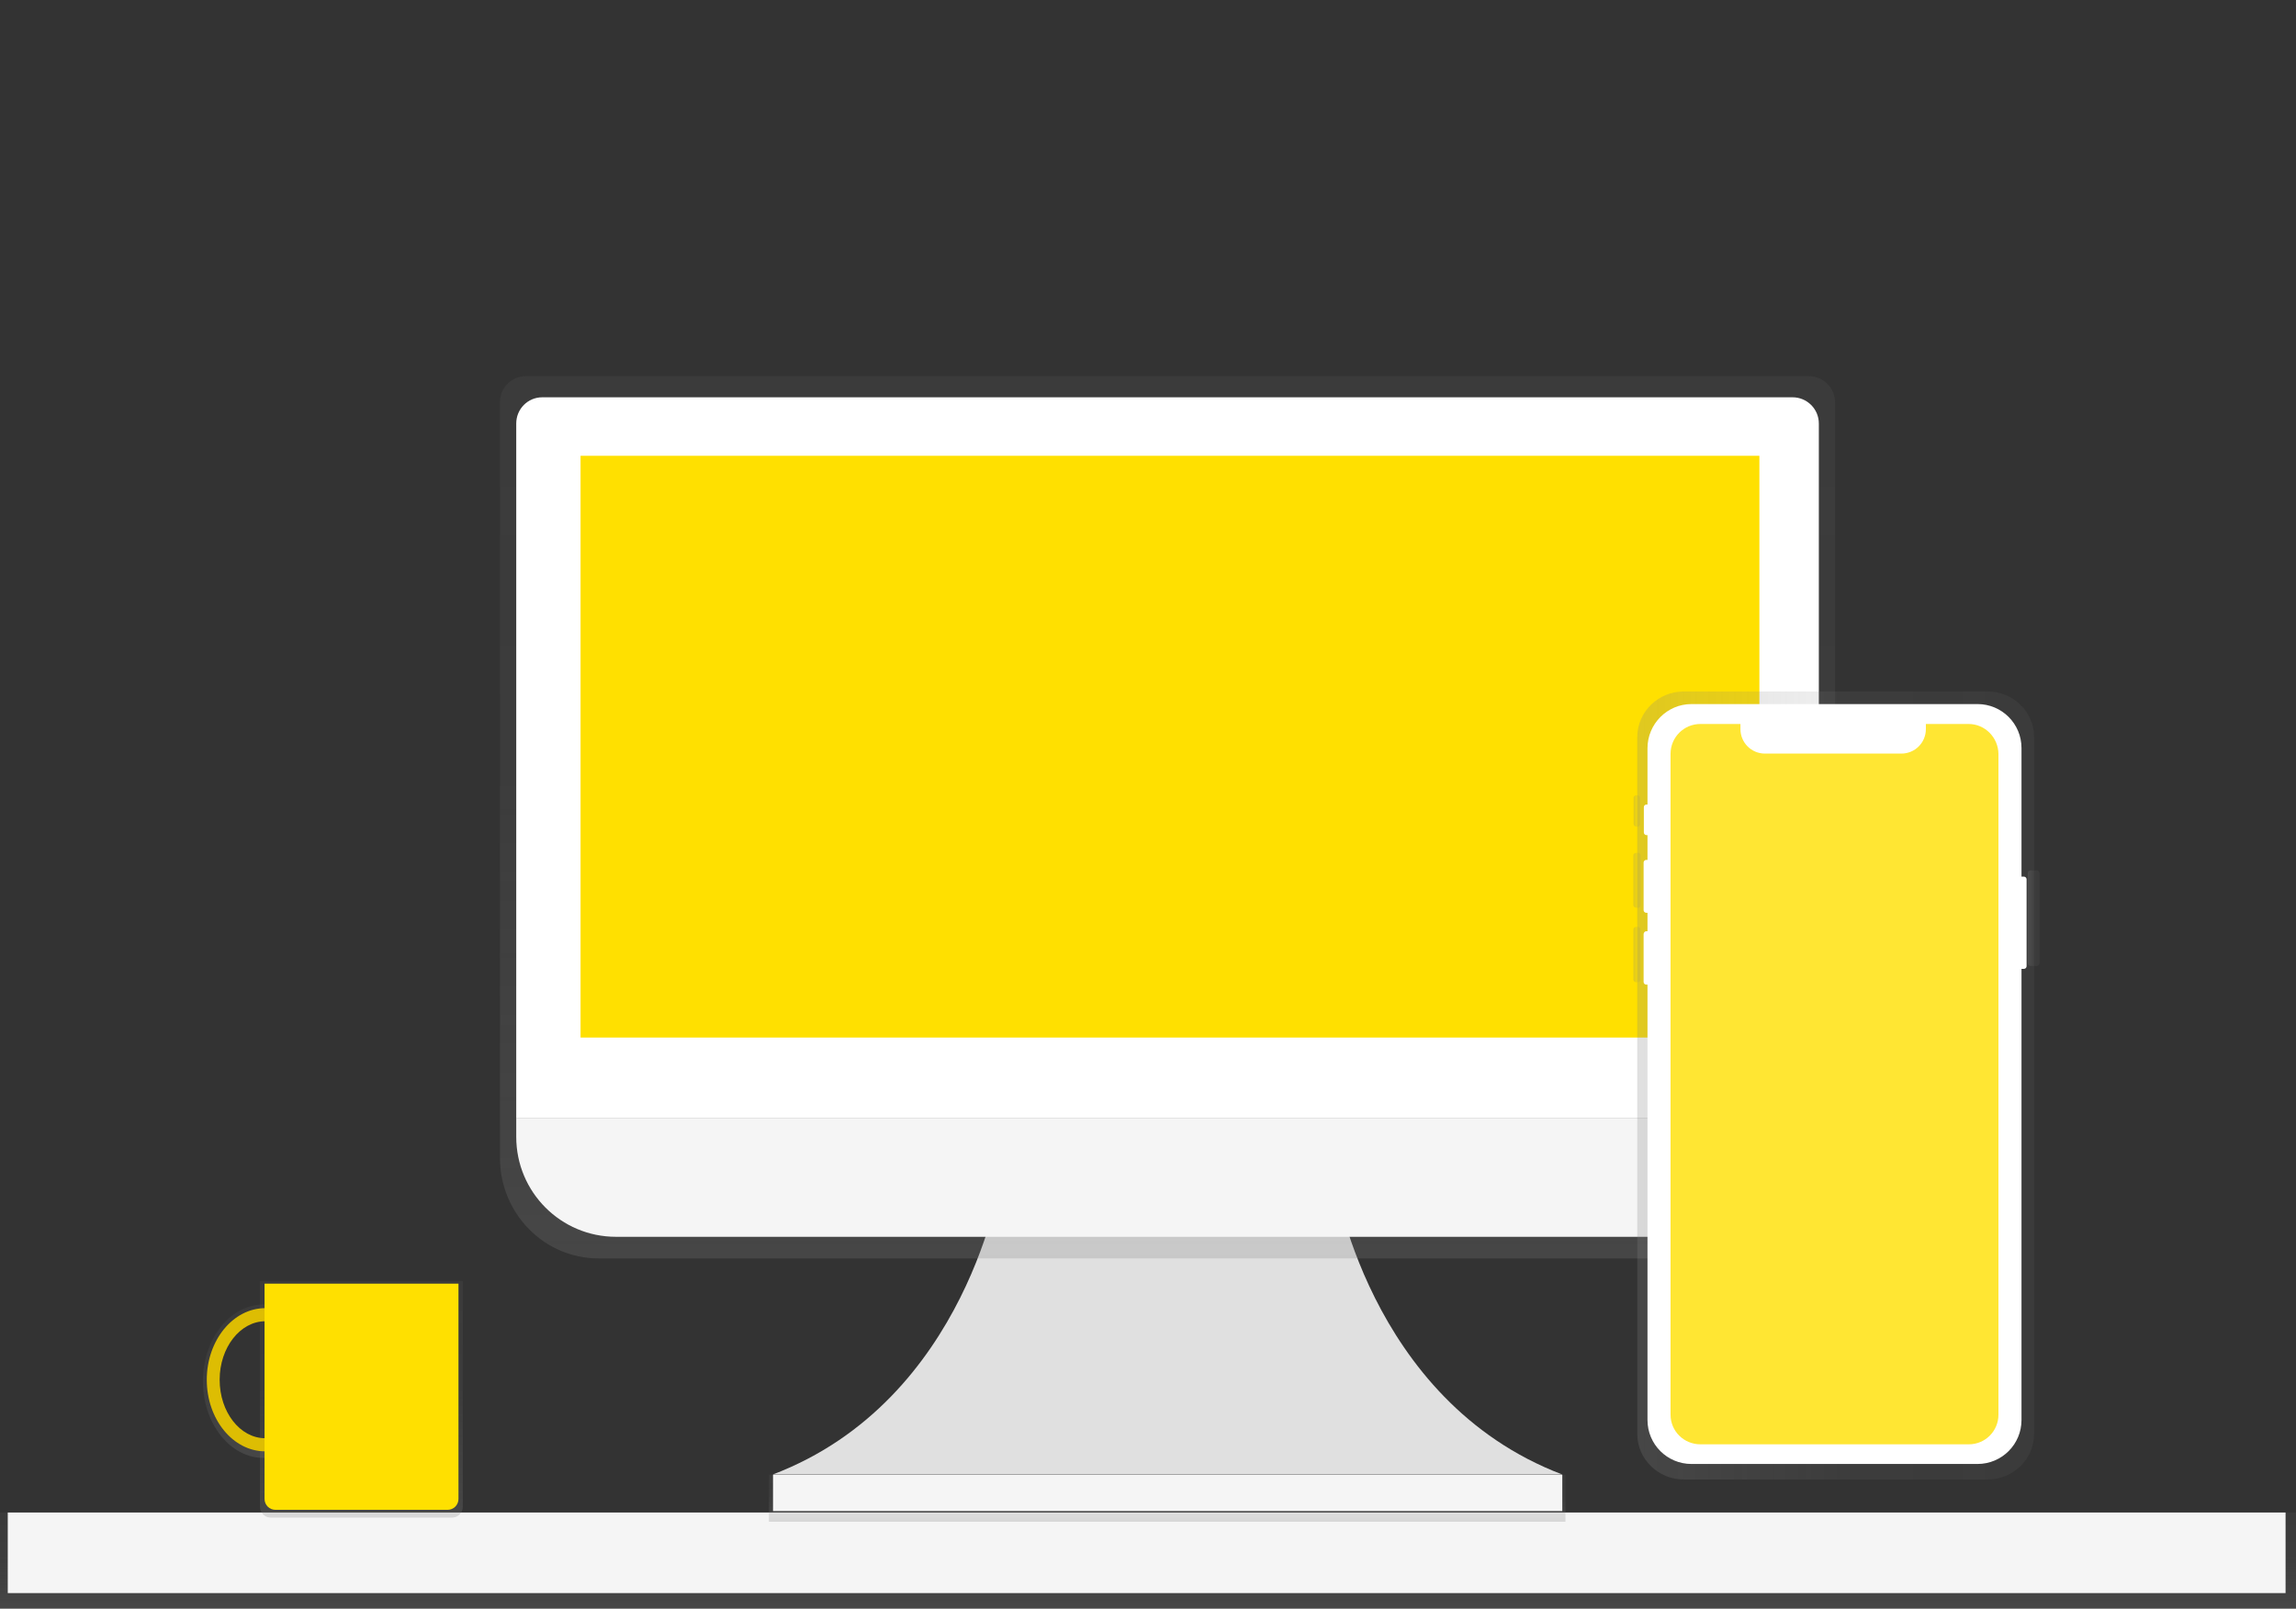 <?xml version="1.0" encoding="utf-8"?>
<!-- Generator: Adobe Illustrator 23.1.1, SVG Export Plug-In . SVG Version: 6.00 Build 0)  -->
<svg version="1.1" id="Capa_1" xmlns="http://www.w3.org/2000/svg" xmlns:xlink="http://www.w3.org/1999/xlink" x="0px" y="0px"
	 viewBox="0 0 946 662.8" style="enable-background:new 0 0 946 662.8;" xml:space="preserve">
<rect x="0" y="0" width="946" height="662.8" fill="#333333" stroke="none"/>
<style type="text/css">
	.st0{fill:url(#SVGID_1_);}
	.st1{fill:#F5F5F5;}
	.st2{fill:#E0E0E0;}
	.st3{fill:url(#SVGID_2_);}
	.st4{fill:url(#SVGID_3_);}
	.st5{fill:#FFFFFF;}
	.st6{fill:#FFE000;}
	.st7{fill:url(#SVGID_4_);}
	.st8{fill:url(#SVGID_5_);}
	.st9{fill:#DDBD03;}
	.st10{fill:url(#SVGID_6_);}
	.st11{fill:url(#SVGID_7_);}
	.st12{fill:url(#SVGID_8_);}
	.st13{fill:url(#SVGID_9_);}
	.st14{fill:url(#SVGID_10_);}
	.st15{fill:url(#SVGID_11_);}
	.st16{fill:url(#SVGID_12_);}
	.st17{opacity:0.8;fill:#FFE000;enable-background:new    ;}
</style>
<title>pcsocial</title>
<linearGradient id="SVGID_1_" gradientUnits="userSpaceOnUse" x1="473" y1="200.8" x2="473" y2="161.16" gradientTransform="matrix(1 0 0 1 0 462)">
	<stop  offset="0" style="stop-color:#808080;stop-opacity:0.25"/>
	<stop  offset="0.54" style="stop-color:#808080;stop-opacity:0.12"/>
	<stop  offset="1" style="stop-color:#808080;stop-opacity:0.1"/>
</linearGradient>
<rect y="623.2" class="st0" width="946" height="39.6"/>
<rect x="3.2" y="623.2" class="st1" width="938.5" height="33.2"/>
<path class="st2" d="M549.7,485.1c0,0,13.6,91.8,93.9,122.4H318.5c80.3-30.6,93.9-122.4,93.9-122.4H549.7z"/>
<linearGradient id="SVGID_2_" gradientUnits="userSpaceOnUse" x1="480.9" y1="165" x2="480.9" y2="145.6" gradientTransform="matrix(1 0 0 1 0 462)">
	<stop  offset="0" style="stop-color:#808080;stop-opacity:0.25"/>
	<stop  offset="0.54" style="stop-color:#808080;stop-opacity:0.12"/>
	<stop  offset="1" style="stop-color:#808080;stop-opacity:0.1"/>
</linearGradient>
<rect x="316.8" y="607.6" class="st3" width="328.2" height="19.4"/>
<rect x="318.5" y="607.6" class="st1" width="325.2" height="15"/>
<linearGradient id="SVGID_3_" gradientUnits="userSpaceOnUse" x1="608.049" y1="175.09" x2="608.049" y2="-188.41" gradientTransform="matrix(1 0 0 1 -127 343.41)">
	<stop  offset="0" style="stop-color:#808080;stop-opacity:0.25"/>
	<stop  offset="0.54" style="stop-color:#808080;stop-opacity:0.12"/>
	<stop  offset="1" style="stop-color:#808080;stop-opacity:0.1"/>
</linearGradient>
<path class="st4" d="M745.4,155H216.6c-5.9,0-10.7,4.9-10.6,10.8l0,0v311.3c0,22.9,18.2,41.4,40.6,41.4h468.9
	c22.4,0,40.6-18.5,40.6-41.4V165.8C756.1,159.9,751.4,155.1,745.4,155z"/>
<path class="st5" d="M223.4,163.7h515.2c5.9,0,10.8,4.8,10.8,10.8l0,0v286.2l0,0H212.7l0,0V174.5
	C212.7,168.5,217.5,163.7,223.4,163.7L223.4,163.7z"/>
<path class="st1" d="M708.2,509.6H253.8c-22.7,0-41.1-18.4-41.1-41.2l0,0v-7.8h536.7v7.8C749.4,491.2,731,509.6,708.2,509.6
	L708.2,509.6z"/>
<rect x="239.2" y="187.8" class="st6" width="485.7" height="239.7"/>
<linearGradient id="SVGID_4_" gradientUnits="userSpaceOnUse" x1="275.9" y1="281.89" x2="275.9" y2="184.39" gradientTransform="matrix(1 0 0 1 -127 343.41)">
	<stop  offset="0" style="stop-color:#808080;stop-opacity:0.25"/>
	<stop  offset="0.54" style="stop-color:#808080;stop-opacity:0.12"/>
	<stop  offset="1" style="stop-color:#808080;stop-opacity:0.1"/>
</linearGradient>
<path class="st7" d="M186.2,625.3h-74.6c-2.5,0-4.5-2-4.5-4.5v-93h83.6v93C190.7,623.3,188.7,625.3,186.2,625.3z"/>
<linearGradient id="SVGID_5_" gradientUnits="userSpaceOnUse" x1="235.5" y1="257.29" x2="235.5" y2="194.09" gradientTransform="matrix(1 0 0 1 -127 343.41)">
	<stop  offset="0" style="stop-color:#808080;stop-opacity:0.25"/>
	<stop  offset="0.54" style="stop-color:#808080;stop-opacity:0.12"/>
	<stop  offset="1" style="stop-color:#808080;stop-opacity:0.1"/>
</linearGradient>
<path class="st8" d="M108.5,600.7c-13.7,0-24.9-14.2-24.9-31.6c0-17.4,11.2-31.6,24.9-31.6s24.9,14.2,24.9,31.6
	S122.2,600.7,108.5,600.7z M108.5,543.2c-10.7,0-19.4,11.6-19.4,25.9s8.7,25.9,19.4,25.9s19.4-11.6,19.4-25.9
	S119.2,543.2,108.5,543.2z"/>
<path class="st9" d="M109.3,598c-13.3,0-24.1-13.2-24.1-29.5c0-16.2,10.8-29.5,24.1-29.5s24.1,13.2,24.1,29.5
	C133.4,584.8,122.6,598,109.3,598z M109.3,544.4c-10.3,0-18.8,10.8-18.8,24.1s8.4,24.1,18.8,24.1s18.7-10.8,18.7-24.1
	S119.6,544.4,109.3,544.4L109.3,544.4z"/>
<path class="st6" d="M109,528.9h79.9l0,0v88.7c0,2.5-2,4.5-4.5,4.5h-70.9c-2.5,0-4.5-2-4.5-4.5L109,528.9L109,528.9z"/>
<g>
	<linearGradient id="SVGID_6_" gradientUnits="userSpaceOnUse" x1="835.51" y1="378.263" x2="840.391" y2="378.263">
		<stop  offset="0" style="stop-color:#808080;stop-opacity:0.25"/>
		<stop  offset="0.54" style="stop-color:#808080;stop-opacity:0.12"/>
		<stop  offset="1" style="stop-color:#808080;stop-opacity:0.1"/>
	</linearGradient>
	<path class="st10" d="M836.6,358.6h2.6c0.6,0,1.1,0.5,1.1,1.1v37.2c0,0.6-0.5,1.1-1.1,1.1h-2.6c-0.6,0-1.1-0.5-1.1-1.1v-37.2
		C835.5,359,836,358.6,836.6,358.6z"/>
	<linearGradient id="SVGID_7_" gradientUnits="userSpaceOnUse" x1="673.027" y1="334.225" x2="675.788" y2="334.225">
		<stop  offset="0" style="stop-color:#808080;stop-opacity:0.25"/>
		<stop  offset="0.54" style="stop-color:#808080;stop-opacity:0.12"/>
		<stop  offset="1" style="stop-color:#808080;stop-opacity:0.1"/>
	</linearGradient>
	<path class="st11" d="M674.2,327.7h0.5c0.6,0,1.1,0.5,1.1,1.1v10.7c0,0.6-0.5,1.1-1.1,1.1h-0.5c-0.6,0-1.1-0.5-1.1-1.1v-10.7
		C673,328.2,673.5,327.7,674.2,327.7z"/>
	<linearGradient id="SVGID_8_" gradientUnits="userSpaceOnUse" x1="672.929" y1="362.733" x2="676.034" y2="362.733">
		<stop  offset="0" style="stop-color:#808080;stop-opacity:0.25"/>
		<stop  offset="0.54" style="stop-color:#808080;stop-opacity:0.12"/>
		<stop  offset="1" style="stop-color:#808080;stop-opacity:0.1"/>
	</linearGradient>
	<path class="st12" d="M674.1,351.4h0.8c0.6,0,1.1,0.5,1.1,1.1v20.4c0,0.6-0.5,1.1-1.1,1.1h-0.8c-0.6,0-1.1-0.5-1.1-1.1v-20.4
		C672.9,352,673.4,351.4,674.1,351.4z"/>
	<linearGradient id="SVGID_9_" gradientUnits="userSpaceOnUse" x1="672.978" y1="393.312" x2="675.936" y2="393.312">
		<stop  offset="0" style="stop-color:#808080;stop-opacity:0.25"/>
		<stop  offset="0.54" style="stop-color:#808080;stop-opacity:0.12"/>
		<stop  offset="1" style="stop-color:#808080;stop-opacity:0.1"/>
	</linearGradient>
	<path class="st13" d="M674.1,381.9h0.7c0.6,0,1.1,0.5,1.1,1.1v20.6c0,0.6-0.5,1.1-1.1,1.1h-0.7c-0.6,0-1.1-0.5-1.1-1.1V383
		C673,382.4,673.5,381.9,674.1,381.9z"/>
	<linearGradient id="SVGID_10_" gradientUnits="userSpaceOnUse" x1="674.556" y1="447.245" x2="838.123" y2="447.245">
		<stop  offset="0" style="stop-color:#808080;stop-opacity:0.25"/>
		<stop  offset="0.54" style="stop-color:#808080;stop-opacity:0.12"/>
		<stop  offset="1" style="stop-color:#808080;stop-opacity:0.1"/>
	</linearGradient>
	<path class="st14" d="M693.8,284.9h125.1c10.6,0,19.2,8.4,19.2,18.8v287.1c0,10.4-8.6,18.8-19.2,18.8H693.8
		c-10.6,0-19.2-8.4-19.2-18.8V303.7C674.6,293.3,683.2,284.9,693.8,284.9z"/>
	<linearGradient id="SVGID_11_" gradientUnits="userSpaceOnUse" x1="740.564" y1="296.905" x2="763.438" y2="296.905">
		<stop  offset="0" style="stop-color:#808080;stop-opacity:0.25"/>
		<stop  offset="0.54" style="stop-color:#808080;stop-opacity:0.12"/>
		<stop  offset="1" style="stop-color:#808080;stop-opacity:0.1"/>
	</linearGradient>
	<path class="st15" d="M742.5,294.6h19c1,0,1.9,0.8,1.9,1.9v0.8c0,1-0.8,1.9-1.9,1.9h-19c-1,0-1.9-0.8-1.9-1.9v-0.8
		C740.6,295.4,741.5,294.6,742.5,294.6z"/>
	<linearGradient id="SVGID_12_" gradientUnits="userSpaceOnUse" x1="766.889" y1="296.881" x2="772.114" y2="296.881">
		<stop  offset="0" style="stop-color:#808080;stop-opacity:0.25"/>
		<stop  offset="0.54" style="stop-color:#808080;stop-opacity:0.12"/>
		<stop  offset="1" style="stop-color:#808080;stop-opacity:0.1"/>
	</linearGradient>
	<ellipse class="st16" cx="769.5" cy="296.9" rx="2.6" ry="2.6"/>
</g>
<g>
	<path class="st5" d="M831.4,361.2h2.5c0.6,0,1.1,0.5,1.1,1.1v35.8c0,0.6-0.5,1.1-1.1,1.1h-2.5c-0.6,0-1.1-0.5-1.1-1.1v-35.8
		C830.4,361.7,830.8,361.2,831.4,361.2z"/>
	<path class="st5" d="M678.4,331.5h0.5c0.6,0,1.1,0.5,1.1,1.1v10.4c0,0.6-0.5,1.1-1.1,1.1h-0.5c-0.6,0-1.1-0.5-1.1-1.1v-10.4
		C677.3,331.9,677.8,331.5,678.4,331.5z"/>
	<path class="st5" d="M678.3,354.3h0.8c0.6,0,1.1,0.5,1.1,1.1V375c0,0.6-0.5,1.1-1.1,1.1h-0.8c-0.6,0-1.1-0.5-1.1-1.1v-19.6
		C677.2,354.8,677.7,354.3,678.3,354.3z"/>
	<path class="st5" d="M678.3,383.7h0.7c0.6,0,1.1,0.5,1.1,1.1v19.8c0,0.6-0.5,1.1-1.1,1.1h-0.7c-0.6,0-1.1-0.5-1.1-1.1v-19.8
		C677.3,384.2,677.7,383.7,678.3,383.7z"/>
	<path class="st5" d="M696.9,290.1h117.9c10,0,18.1,8.1,18.1,18.1v276.9c0,10-8.1,18.1-18.1,18.1H696.9c-10,0-18.1-8.1-18.1-18.1
		V308.3C678.8,298.3,686.9,290.1,696.9,290.1z"/>
	<path class="st5" d="M742.8,299.5h17.9c1,0,1.8,0.8,1.8,1.8v0.8c0,1-0.8,1.8-1.8,1.8h-17.9c-1,0-1.8-0.8-1.8-1.8v-0.8
		C740.9,300.3,741.8,299.5,742.8,299.5z"/>
	<circle class="st5" cx="768.2" cy="301.7" r="2.5"/>
</g>
<path class="st17" d="M811.1,298.3h-17.6v2.1c0,5.6-4.5,10.1-10.1,10.1l0,0h-56.2c-5.6,0-10.1-4.5-10.1-10.1v-2.1h-16.5
	c-6.8,0-12.3,5.5-12.3,12.3l0,0v272.3c0,6.8,5.5,12.2,12.3,12.2h110.6c6.8,0,12.2-5.5,12.2-12.2V310.6
	C823.3,303.8,817.8,298.3,811.1,298.3z"/>
</svg>
